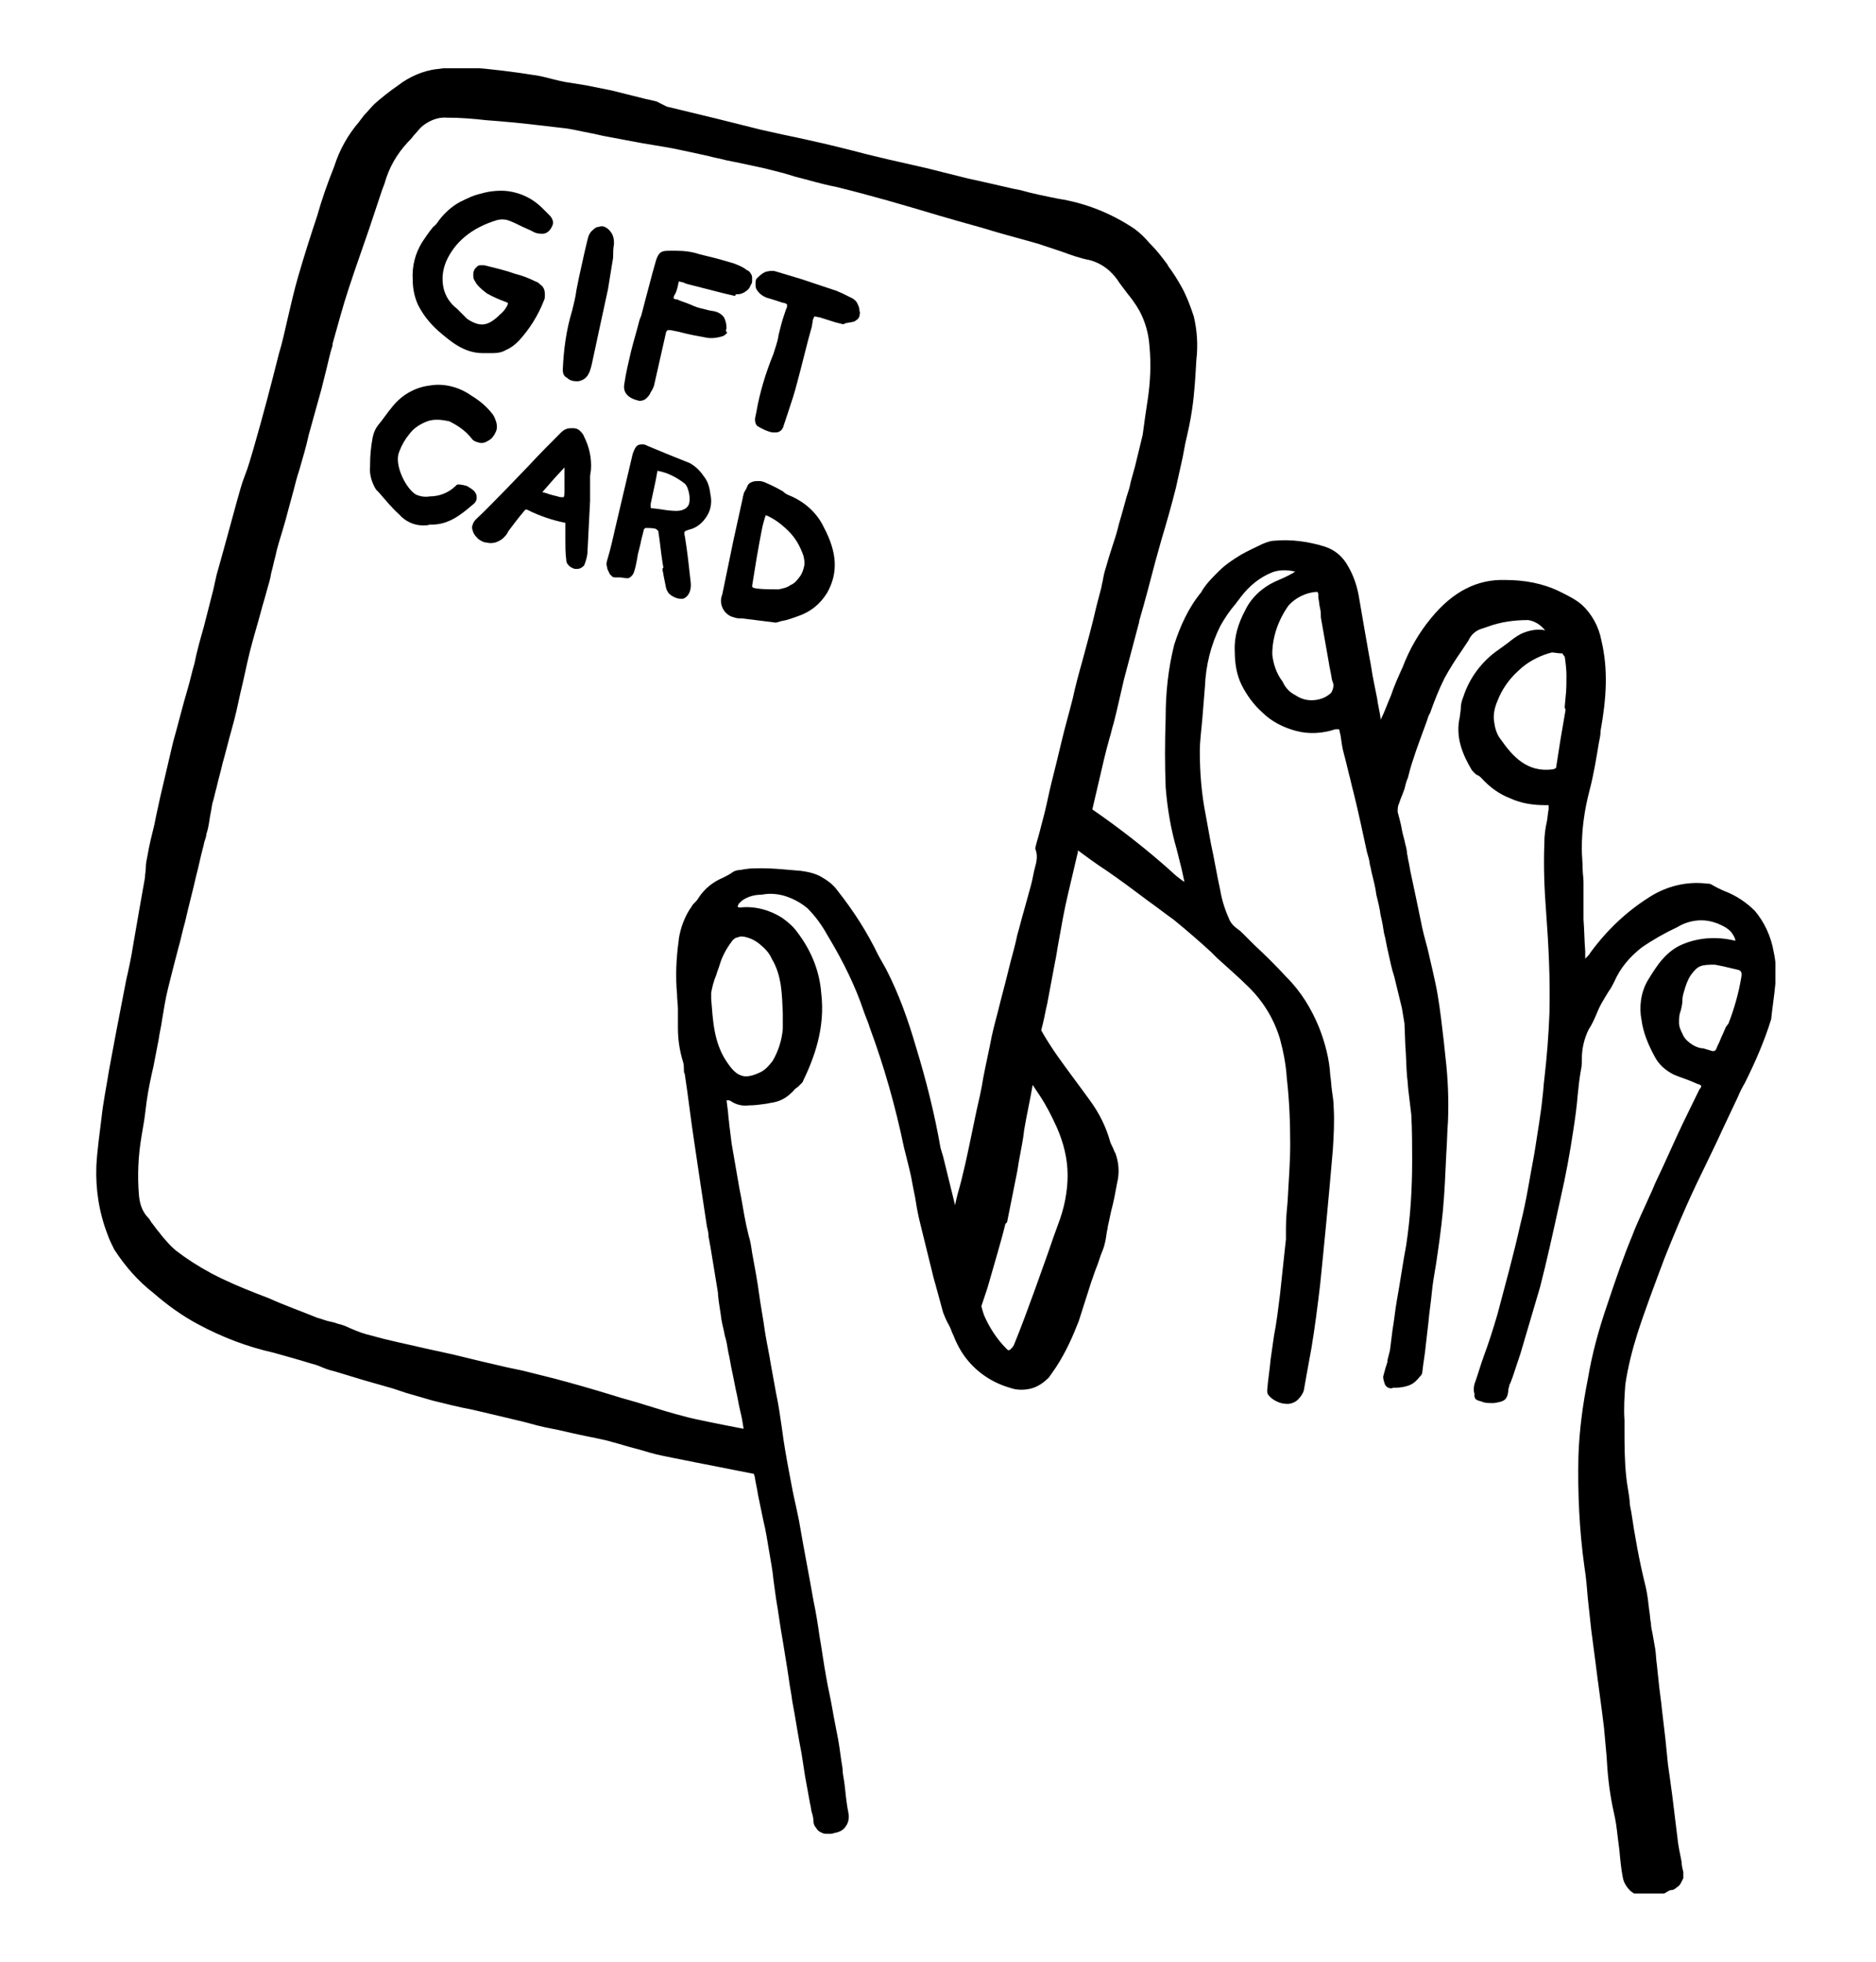 <?xml version="1.0" encoding="utf-8"?>
<!-- Generator: Adobe Illustrator 26.0.2, SVG Export Plug-In . SVG Version: 6.00 Build 0)  -->
<svg version="1.1" id="Warstwa_1" xmlns="http://www.w3.org/2000/svg" xmlns:xlink="http://www.w3.org/1999/xlink" x="0px" y="0px"
	 viewBox="0 0 220 230" style="enable-background:new 0 0 220 230;" xml:space="preserve">
<style type="text/css">
	.st0{clip-path:url(#SVGID_00000127002241275977728880000005535938082875125937_);}
</style>
<g>
	<defs>
		<rect id="SVGID_1_" x="11" y="8" width="197.2" height="214"/>
	</defs>
	<clipPath id="SVGID_00000067935665513048199690000009278075472874244531_">
		<use xlink:href="#SVGID_1_"  style="overflow:visible;"/>
	</clipPath>
	<g style="clip-path:url(#SVGID_00000067935665513048199690000009278075472874244531_);">
		<path d="M51.4,38.8c1.4,1.2,3,2.6,5.2,2.6c0.2,0,0.4,0,0.7,0h0.5c0.6,0,1.1-0.1,1.6-0.4c0.5-0.2,1-0.6,1.4-1c1.3-1.4,2.3-3,3-4.8
			c0.1-0.2,0.1-0.4,0.1-0.6c0-0.2,0-0.4-0.1-0.7c-0.1-0.2-0.2-0.4-0.4-0.5c-0.2-0.2-0.3-0.3-0.6-0.4c-0.8-0.4-1.6-0.7-2.4-0.9
			c-1.1-0.4-2.4-0.7-3.6-1c-0.2,0-0.3,0-0.5,0c-0.2,0-0.3,0.1-0.4,0.2c-0.1,0.1-0.3,0.3-0.3,0.4c-0.1,0.2-0.1,0.4-0.1,0.5
			c0,0.2,0,0.4,0.1,0.6c0.1,0.2,0.2,0.3,0.3,0.5c0.3,0.4,0.8,0.8,1.2,1.1c0.7,0.4,1.4,0.7,2.2,1c0.3,0.1,0.3,0.1,0.2,0.4
			c-0.2,0.4-0.5,0.8-0.9,1.1l-0.2,0.2c-1.3,1.2-2.2,1.2-3.6,0.3c-0.2-0.2-0.4-0.4-0.6-0.6c-0.2-0.2-0.4-0.4-0.6-0.6
			c-0.8-0.6-1.4-1.5-1.6-2.5c-0.2-1-0.1-2,0.3-3c1-2.3,3-4,6-4.9c0.4-0.1,0.8-0.1,1.2,0c0.6,0.2,1.2,0.5,1.8,0.8l0.9,0.4l0.2,0.1
			c0.3,0.2,0.7,0.3,1,0.3c0.8,0.1,1.2-0.5,1.4-1s-0.2-1-0.3-1.1c-0.2-0.2-0.4-0.4-0.6-0.6l-0.3-0.3c-1.1-1.1-2.5-1.8-4.1-2
			c-1-0.1-2.1,0-3.1,0.3c-0.9,0.2-1.7,0.6-2.5,1c-0.9,0.5-1.7,1.2-2.4,2.1c-0.2,0.3-0.4,0.6-0.7,0.8c-0.5,0.6-0.9,1.2-1.3,1.8
			c-0.8,1.3-1.2,2.8-1.1,4.4c0,1,0.2,2,0.6,2.9C49.6,36.9,50.4,37.9,51.4,38.8z"/>
		<path d="M92.6,58.1c-0.3-0.1-0.6-0.3-0.8-0.5c-0.7-0.4-1.3-0.7-2-1c-0.2-0.1-0.5-0.2-0.8-0.2c-0.3,0-0.5,0-0.8,0.1
			c-0.3,0.1-0.5,0.3-0.6,0.6s-0.3,0.5-0.4,0.8c0,0.2-0.1,0.3-0.1,0.5l-1.1,5l-1.3,6.3c-0.2,0.5-0.2,1,0,1.5c0.2,0.5,0.6,0.9,1.1,1.1
			c0.3,0.1,0.6,0.2,0.9,0.2h0.3l4,0.5h0H91l0.7-0.2c0.7-0.1,1.4-0.4,2-0.6c1.4-0.5,2.5-1.4,3.3-2.7c1.3-2.3,1.2-4.7-0.4-7.7
			C95.8,60.1,94.3,58.8,92.6,58.1z M88.3,68.9c0,0-0.1-0.1-0.1-0.2c0.3-1.9,0.7-4.4,1.2-6.9c0.1-0.4,0.2-0.8,0.3-1.1l0.1-0.3
			c1,0.4,1.9,1.1,2.7,1.9c0.8,0.8,1.3,1.7,1.7,2.8c0.1,0.4,0.2,0.8,0.1,1.3c-0.1,0.4-0.2,0.8-0.5,1.2c-0.3,0.4-0.6,0.8-1.1,1
			c-0.4,0.3-0.9,0.4-1.4,0.5c-0.9,0-1.7,0-2.6-0.1L88.3,68.9z"/>
		<path d="M85.2,38.5c0-0.5-0.1-0.9-0.3-1.3c-0.3-0.4-0.7-0.6-1.1-0.7l-0.6-0.1c-0.4-0.1-0.8-0.2-1.2-0.3c-0.4-0.1-0.8-0.3-1.3-0.5
			s-0.9-0.3-1.3-0.5C79.1,35.1,79,35,79,35c0-0.1,0-0.3,0.1-0.4c0.2-0.3,0.3-0.7,0.4-1.1c0-0.2,0.1-0.3,0.1-0.5
			c0.2,0,0.3,0.1,0.5,0.1l0.2,0.1c0.1,0,0.2,0.1,0.3,0.1l4.3,1.1l1.3,0.3l0.1-0.2h0.2c0.3,0,0.6-0.1,0.9-0.3
			c0.3-0.2,0.5-0.4,0.6-0.7c0.1-0.2,0.2-0.3,0.2-0.5c0-0.2,0-0.4,0-0.5c0-0.2-0.1-0.3-0.2-0.5c-0.1-0.1-0.2-0.3-0.4-0.3l-0.1-0.1
			c-0.4-0.3-0.9-0.5-1.4-0.7c-1-0.3-2-0.6-3.3-0.9l-0.8-0.2c-0.9-0.3-1.8-0.4-2.8-0.4h-0.5c-1.1,0-1.5,0-1.9,1.6
			c-0.2,0.7-0.4,1.4-0.6,2.2l-0.4,1.5c-0.2,0.8-0.4,1.5-0.6,2.3l-0.2,0.5c-0.3,1.2-0.7,2.5-1,3.7c-0.3,1.3-0.6,2.5-0.8,3.9
			c-0.1,0.6,0.1,1.4,1.4,1.8c0.1,0,0.3,0.1,0.4,0.1c0.3,0,0.6-0.1,0.8-0.3c0.2-0.2,0.4-0.4,0.5-0.7c0.2-0.3,0.3-0.5,0.4-0.8
			c0.4-1.8,0.9-4,1.4-6.2c0-0.1,0.1-0.2,0.2-0.3c0.1,0,0.2,0,0.3,0l1,0.2c1.1,0.3,2.2,0.5,3.3,0.7c0.6,0.1,1.3,0,1.9-0.2
			c0.2-0.1,0.3-0.2,0.5-0.4C85.1,38.9,85.1,38.7,85.2,38.5z"/>
		<path d="M55.7,57.7c-0.2-0.3-0.6-0.5-0.9-0.7c-0.3-0.1-0.7-0.2-1.1-0.2c-0.1,0-0.2,0.1-0.3,0.2c-0.4,0.4-0.9,0.7-1.4,0.9
			c-0.5,0.2-1.1,0.3-1.6,0.3c-0.6,0.1-1.1,0-1.6-0.2c-1.2-0.7-2.6-3.5-2-5c0.3-0.8,0.7-1.5,1.2-2.1c0.5-0.7,1.3-1.2,2.1-1.5
			c0.8-0.3,1.7-0.2,2.6,0c1,0.5,1.9,1.1,2.6,2c0.2,0.3,0.5,0.4,0.9,0.5c0.3,0.1,0.7,0,1-0.2c0.2-0.1,0.5-0.3,0.6-0.5
			c0.2-0.2,0.3-0.5,0.4-0.7c0.1-0.3,0.1-0.6,0-1c-0.1-0.3-0.2-0.6-0.4-0.9c-0.7-0.9-1.5-1.6-2.5-2.2c-1.4-1-3.2-1.5-4.9-1.2
			c-1.7,0.2-3.3,1.1-4.4,2.5c-0.6,0.7-1.1,1.5-1.7,2.2c-0.3,0.4-0.5,0.9-0.6,1.4c-0.2,1.1-0.3,2.1-0.3,3.2v0.2
			c-0.1,0.9,0.2,1.9,0.7,2.7l0.3,0.3c0.8,0.9,1.5,1.8,2.4,2.6c0.7,0.8,1.7,1.3,2.8,1.3c0.3,0,0.6,0,0.8-0.1c2.1,0.1,3.6-1.1,5-2.3
			c0.3-0.2,0.5-0.5,0.5-0.8S55.9,58,55.7,57.7z"/>
		<path d="M80.9,54.3c-2-0.8-3.5-1.4-4.9-2c-0.2-0.1-0.4-0.2-0.6-0.2c-0.2,0-0.4,0-0.6,0.1c-0.3,0.2-0.4,0.5-0.6,1l-2,8.5
			c-0.3,1.3-0.6,2.7-1,4c-0.1,0.3-0.1,0.6,0,0.8c0,0.3,0.2,0.5,0.3,0.8c0.1,0.1,0.2,0.2,0.3,0.3c0.1,0.1,0.3,0.1,0.4,0.1h0.5
			c0.3,0,0.6,0.1,0.9,0.1c0.1,0,0.3-0.1,0.4-0.2c0.1-0.1,0.2-0.2,0.3-0.4c0.2-0.5,0.3-1.1,0.4-1.6l0.1-0.6l0.3-1.2
			c0.1-0.6,0.3-1.2,0.4-1.7c0-0.1,0.1-0.1,0.2-0.2c0.4,0,0.8,0,1.2,0.1c0.1,0.1,0.3,0.2,0.3,0.3c0.2,1.2,0.3,2.5,0.5,3.7l0.1,0.6
			h-0.1v0.2c0,0.2,0.1,0.4,0.1,0.6c0.1,0.5,0.2,1,0.3,1.5c0.1,0.4,0.3,0.7,0.6,0.9s0.7,0.4,1.1,0.4c0.1,0,0.2,0,0.3,0
			c0.6-0.2,1-0.9,0.9-1.9c-0.2-1.8-0.4-3.7-0.7-5.5v0.1c-0.1-0.6-0.1-0.6,0.5-0.8c0.9-0.2,1.6-0.8,2.1-1.6c0.5-0.8,0.6-1.7,0.4-2.6
			c-0.1-0.8-0.3-1.5-0.8-2.1C82.1,55.2,81.6,54.7,80.9,54.3z M80.8,59.1c-0.2,0.5-0.7,0.8-1.5,0.8c-0.6,0-1.3-0.1-1.9-0.2l-0.8-0.1
			c-0.1,0-0.1,0-0.2,0c0,0-0.1-0.1-0.1-0.1c0-0.1,0-0.2,0-0.4c0.2-0.9,0.4-1.9,0.6-2.8l0.2-1.1c1.2,0.2,2.3,0.8,3.2,1.5
			c0.3,0.3,0.4,0.7,0.5,1.1C80.9,58.3,80.9,58.7,80.8,59.1z"/>
		<path d="M69.3,55.1c0.1-1.4-0.2-2.7-0.8-3.9c-0.1-0.3-0.3-0.5-0.5-0.7c-0.2-0.2-0.5-0.3-0.8-0.3c-0.3,0-0.6,0-0.8,0.1
			c-0.3,0.1-0.5,0.3-0.7,0.5c-1.2,1.2-2.4,2.4-3.6,3.7l-2.6,2.7c-1.2,1.2-2.4,2.5-3.7,3.7c-0.2,0.2-0.3,0.4-0.4,0.7
			c-0.1,0.3,0,0.5,0.1,0.8c0.1,0.3,0.4,0.6,0.6,0.8c0.3,0.2,0.6,0.4,0.9,0.4c0.4,0.1,0.7,0.1,1.1,0c0.3-0.1,0.7-0.3,0.9-0.5
			c0.2-0.2,0.4-0.4,0.5-0.6l0.1-0.2c0.6-0.8,1.2-1.6,1.8-2.3c0.2-0.3,0.3-0.3,0.5-0.2c1.4,0.7,2.9,1.2,4.4,1.5v0.6c0,0.5,0,1,0,1.5
			c0,0.7,0,1.4,0.1,2.2c0,0.3,0.1,0.5,0.3,0.7c0.2,0.2,0.4,0.3,0.7,0.4h0.2c0.2,0,0.3,0,0.5-0.1c0.2-0.1,0.3-0.2,0.4-0.3
			c0.2-0.5,0.4-1.1,0.4-1.7c0.1-2,0.2-4,0.3-5.9v-0.9c0-0.6,0-1.3,0-2L69.3,55.1z M66.2,54.8c0,0.4,0,0.7,0,1.1s0,0.9,0,1.4
			c0,0.1,0,0.1,0,0.2v0.1c0,0.2,0,0.5-0.1,0.7c-0.2,0-0.5,0-0.7-0.1c-0.4-0.1-0.9-0.2-1.4-0.4l-0.4-0.1l1.4-1.6L66.2,54.8z"/>
		<path d="M100,35l-0.6-0.3c-0.4-0.2-0.8-0.4-1.3-0.6c-0.6-0.2-1.2-0.4-1.8-0.6l-0.9-0.3l-1.5-0.5c-1-0.3-2-0.6-3-0.9
			c-0.4-0.1-0.9,0-1.2,0.1c-0.4,0.2-0.7,0.5-1,0.8c-0.1,0.2-0.1,0.4-0.1,0.6c0,0.2,0,0.4,0.1,0.6c0.3,0.5,0.7,0.8,1.2,1
			c0.7,0.2,1.3,0.4,1.9,0.6c0.2,0,0.4,0.1,0.5,0.2c0,0.2,0,0.4-0.1,0.5c-0.1,0.3-0.2,0.6-0.3,0.9c-0.1,0.3-0.2,0.6-0.3,1
			c-0.1,0.4-0.2,0.8-0.3,1.2c-0.1,0.8-0.4,1.5-0.6,2.2c-0.9,2.2-1.6,4.5-2,6.8l-0.1,0.5c-0.1,0.3-0.1,1,0.3,1.2
			c0.5,0.3,1.1,0.6,1.7,0.7H91c0.4,0,0.8-0.3,0.9-0.8l0.5-1.5c0.4-1.2,0.8-2.4,1.1-3.6c0.6-2.2,1.1-4.4,1.7-6.5l0.1-0.6
			c0-0.2,0.1-0.4,0.2-0.6c0.2,0,0.4,0.1,0.6,0.1c0.6,0.2,1.3,0.4,1.9,0.6l0.8,0.2h0.2l0.1-0.1c0.2,0,0.4-0.1,0.6-0.1
			c0.2,0,0.3-0.1,0.5-0.1c0.1-0.1,0.3-0.2,0.4-0.3c0.1-0.1,0.2-0.3,0.2-0.4c0-0.2,0.1-0.3,0-0.5c0-0.3-0.1-0.6-0.2-0.8
			C100.5,35.4,100.3,35.2,100,35z"/>
		<path d="M72,28.6c0-0.1,0-0.1,0-0.2c0-0.4-0.1-0.8-0.3-1.1c-0.2-0.3-0.5-0.6-0.8-0.7c-0.2-0.1-0.4-0.1-0.7,0
			c-0.2,0-0.4,0.1-0.6,0.3c-0.4,0.3-0.6,0.7-0.7,1.2c-0.3,1.2-0.6,2.6-1,4.4c-0.1,0.5-0.2,1-0.3,1.5c-0.1,0.8-0.3,1.6-0.5,2.4
			c-0.7,2.3-1,4.6-1.1,6.9c0,0.2,0,0.4,0.1,0.6c0.1,0.2,0.2,0.3,0.4,0.4c0.3,0.3,0.7,0.4,1.1,0.4h0.2c1.2-0.2,1.4-1.2,1.6-2
			c0.5-2.4,1.2-5.5,1.9-8.8c0.2-1.2,0.4-2.5,0.6-3.7C71.9,29.7,71.9,29.2,72,28.6z"/>
		<path d="M208,111.6c-0.3-1.8-1.1-3.5-2.2-4.8c-1-1-2.2-1.8-3.5-2.3c-0.5-0.2-1.1-0.5-1.6-0.8c-0.2-0.1-0.3-0.1-0.5-0.1
			c-2.4-0.3-4.8,0.3-6.8,1.6c-2.7,1.7-5,3.9-6.9,6.5c-0.1,0.2-0.3,0.4-0.5,0.6l-0.1,0.1v-0.9c-0.1-1.2-0.1-2.4-0.2-3.7
			c0-0.7,0-1.5,0-2.2s0-1.5,0-2.2c0-0.5-0.1-1-0.1-1.5c0-0.8-0.1-1.6-0.1-2.4c0-2.3,0.3-4.5,0.9-6.8c0.5-1.9,0.8-3.8,1.1-5.6
			c0.1-0.5,0.2-0.9,0.2-1.4c0.7-3.9,0.9-7.2,0.1-10.6c-0.3-1.6-1.1-3.1-2.3-4.2c-0.7-0.6-1.5-1-2.3-1.4l-0.2-0.1
			c-2-1-4.2-1.4-6.5-1.4c-3.2-0.1-6.1,1.3-8.7,4.5c-1.4,1.7-2.5,3.6-3.3,5.7c-0.5,1.1-1,2.2-1.4,3.4c-0.4,0.9-0.7,1.8-1.1,2.6
			l-0.1,0.2c0-0.1,0-0.1,0-0.2c-0.1-0.8-0.3-1.5-0.4-2.3l-0.4-2c-0.2-0.9-0.3-1.9-0.5-2.8c-0.4-2.2-0.8-4.6-1.2-6.9
			c-0.2-1.3-0.6-2.6-1.3-3.8c-0.6-1.1-1.5-1.9-2.7-2.3c-1.9-0.6-4-0.9-6-0.7c-0.3,0-0.6,0.1-0.9,0.2l-0.5,0.2
			c-0.8,0.4-1.7,0.8-2.4,1.2c-1,0.6-1.9,1.2-2.7,2c-0.7,0.7-1.4,1.4-1.9,2.2l-0.1,0.2c-1.5,1.8-2.5,4-3.2,6.2c-0.7,2.8-1,5.6-1,8.5
			c-0.1,3-0.1,5.6,0,8.2c0.2,2.5,0.6,4.9,1.3,7.3c0.2,0.8,0.4,1.6,0.6,2.4l0.3,1.4l-0.3-0.2c-0.4-0.3-0.8-0.6-1.2-1
			c-2.9-2.6-6.1-5.1-9.3-7.3l1.4-6c0.2-0.8,0.4-1.6,0.6-2.3c0.2-0.6,0.3-1.2,0.5-1.8c0.2-0.8,0.4-1.6,0.6-2.5s0.4-1.7,0.6-2.6
			c0.6-2.3,1.2-4.5,1.8-6.8v-0.1c0.7-2.4,1.3-4.7,1.9-7l0.7-2.5c0.6-2,1.2-4.1,1.7-6.1c0.2-0.9,0.4-1.8,0.6-2.7l0.2-0.9
			c0.1-0.5,0.2-1.1,0.3-1.6c0.3-1.3,0.6-2.6,0.8-4c0.3-2,0.4-4.1,0.5-5.8c0.2-1.7,0.1-3.4-0.3-5.1c-0.4-1.2-0.8-2.3-1.4-3.4
			c-0.5-0.9-1-1.7-1.6-2.5l-0.1-0.2c-0.6-0.8-1.2-1.6-1.9-2.3l-0.2-0.2c-0.5-0.6-1.1-1.2-1.8-1.7c-2.7-1.8-5.7-3-8.9-3.5
			c-1.5-0.3-3-0.6-4.4-1l-1-0.2c-1.7-0.4-3.5-0.8-5.3-1.2l-4.8-1.2l-4.4-1l-2.5-0.6c-2.3-0.6-4.7-1.2-7-1.7
			c-0.9-0.2-1.8-0.4-2.8-0.6c-0.9-0.2-1.8-0.4-2.7-0.6l-5.2-1.3l-5.8-1.4L77,11.9c-0.4-0.1-0.8-0.2-1.3-0.3l-1.6-0.4
			c-0.8-0.2-1.6-0.4-2.4-0.6c-1-0.2-2-0.4-3-0.6l-2.5-0.4c-0.5-0.1-0.9-0.2-1.3-0.3c-0.8-0.2-1.5-0.4-2.3-0.5
			c-2.5-0.4-5-0.7-7.5-0.9c-1.3-0.1-2.5,0-3.8,0.2h-0.1c-1.6,0.2-3.2,0.9-4.5,1.9c-1,0.7-1.9,1.4-2.8,2.2c-0.4,0.4-0.8,0.9-1.2,1.3
			c-0.2,0.3-0.4,0.5-0.6,0.8c-1.3,1.5-2.3,3.3-2.9,5.2c-0.8,2-1.5,4-2,5.8c-0.8,2.4-1.5,4.6-2.2,7c-0.5,1.7-0.9,3.5-1.3,5.2
			c-0.3,1.3-0.6,2.7-1,4c-0.9,3.6-1.9,7.4-3,11.2c-0.3,1-0.6,2.1-1,3.1c-0.4,1-0.6,1.9-0.9,2.9c-0.8,2.9-1.6,5.9-2.4,8.7L25,69.2
			l-1.1,4.3c-0.4,1.4-0.8,2.8-1.1,4.3c-0.3,1-0.5,2-0.8,3c-0.6,2-1.1,4.1-1.7,6.2c-0.5,2.1-1,4.3-1.5,6.4l-0.5,2.3l-0.2,1
			c-0.3,1.2-0.6,2.4-0.8,3.6c-0.1,0.5-0.2,0.9-0.2,1.4c0,0.4-0.1,0.8-0.1,1.2c-0.4,2.2-0.9,5.1-1.4,8c-0.2,1.3-0.5,2.7-0.8,4
			c-0.2,1-0.4,2.1-0.6,3.1c-0.4,2-0.9,4.7-1.4,7.4c-0.3,1.9-0.7,3.8-0.9,5.7c-0.2,1.7-0.5,3.7-0.6,5.6c-0.1,2.7,0.3,5.4,1.3,8
			c0.2,0.6,0.5,1.2,0.8,1.8c1.3,2,2.8,3.7,4.6,5.1c1.6,1.4,3.4,2.7,5.3,3.7c2.8,1.5,5.7,2.6,8.8,3.3c1.4,0.4,2.9,0.8,4.5,1.3
			c0.5,0.1,0.9,0.3,1.4,0.5c0.5,0.2,0.9,0.3,1.3,0.4l3.3,1l3.5,1l1.5,0.5c1,0.3,2.1,0.6,3.1,0.9c1.6,0.4,3.2,0.8,4.8,1.1l3.4,0.8
			c0.8,0.2,1.7,0.4,2.5,0.6c1.1,0.3,2.2,0.6,3.3,0.8c1.1,0.2,2.2,0.5,3.2,0.7c1.3,0.3,2.7,0.5,4,0.9c0.8,0.2,1.7,0.5,2.5,0.7
			s1.7,0.5,2.5,0.7c1.7,0.4,7,1.4,11.5,2.3l0.1,0.3c0.1,0.7,0.3,1.5,0.4,2.2c0.2,1,0.4,1.9,0.6,2.9c0.3,1.2,0.5,2.5,0.7,3.7
			s0.4,2.2,0.5,3.3c0.1,0.7,0.2,1.5,0.3,2.2c0.3,1.7,0.5,3.4,0.8,5l0.5,3.1l0.2,1.3c0.1,0.9,0.3,1.7,0.4,2.6
			c0.4,2.1,0.7,4.2,1.1,6.2l0.4,2.6c0.2,1.1,0.4,2.2,0.6,3.3c0.1,0.3,0.1,0.7,0.2,1c0.1,0.3,0.2,0.7,0.2,1.1c0,0.2,0.1,0.5,0.3,0.7
			c0.1,0.2,0.3,0.4,0.5,0.5c0.2,0.1,0.4,0.2,0.6,0.2s0.5,0,0.7,0c0.1,0,0.3-0.1,0.4-0.1c0.5-0.1,1-0.3,1.3-0.8
			c0.3-0.4,0.4-1,0.3-1.5c-0.2-1-0.3-1.9-0.4-2.9l-0.1-0.8c-0.1-0.6-0.2-1.1-0.2-1.6c-0.2-1.1-0.3-2.2-0.5-3.3
			c-0.2-1.1-0.5-2.5-0.7-3.7c-0.2-1.2-0.5-2.4-0.7-3.6c-0.3-1.6-0.5-3.2-0.8-4.9c-0.2-1.4-0.4-2.7-0.7-4.1c-0.5-2.9-1.1-5.9-1.7-9.4
			c-0.2-1-0.4-1.9-0.6-2.8c-0.2-0.9-0.4-2.1-0.6-3.1c-0.3-1.6-0.6-3.3-0.8-4.9c-0.2-1.4-0.4-2.8-0.7-4.2c-0.2-1.1-0.4-2.2-0.6-3.3
			c-0.2-1.3-0.5-2.6-0.7-3.9c-0.2-1.5-0.5-3-0.7-4.5c-0.2-1.5-0.5-3.1-0.8-4.7c-0.1-0.7-0.2-1.4-0.4-2c-0.1-0.4-0.2-0.9-0.3-1.3
			c-0.3-1.4-0.5-2.9-0.8-4.3c-0.3-1.7-0.6-3.5-0.9-5.2c-0.1-0.8-0.2-1.6-0.3-2.4v-0.1c-0.1-0.6-0.1-1.2-0.2-1.8l-0.1-0.8h0.1
			c0.1,0,0.3,0,0.4,0.1c0.6,0.4,1.3,0.6,2.1,0.5c0.7,0,1.4-0.1,2.1-0.2l0.5-0.1c0.8-0.1,1.5-0.4,2.1-0.9c0.2-0.2,0.5-0.4,0.7-0.7
			l0.4-0.3l0.1-0.1c0.1-0.1,0.3-0.3,0.4-0.4c1.4-2.9,2.7-6.4,2.2-10.5c-0.2-2.6-1.2-5-2.8-7.1c-0.5-0.7-1.1-1.2-1.8-1.7
			c-1.4-0.9-3.2-1.4-4.9-1.2c-0.1,0-0.2,0-0.3-0.1c0-0.1,0.1-0.2,0.1-0.3c0.1-0.1,0.2-0.2,0.3-0.3l0.1-0.1c0.7-0.5,1.5-0.7,2.3-0.7
			c1-0.2,2-0.1,2.9,0.2c0.9,0.3,1.8,0.8,2.5,1.4c0.9,0.9,1.7,2,2.3,3.1l0.3,0.5c1.6,2.7,3,5.5,4,8.5c0.2,0.6,0.5,1.2,0.7,1.9
			c1.7,4.6,3,9.2,4,14c0.2,0.8,0.4,1.6,0.6,2.4c0.2,0.8,0.3,1.3,0.4,1.9s0.3,1.4,0.4,2.1c0.1,0.7,0.3,1.7,0.5,2.5
			c0.5,2,1,4.1,1.6,6.5l0.2,0.7c0.3,1.1,0.6,2.2,0.9,3.3c0.2,0.5,0.4,1,0.7,1.5c0.1,0.2,0.2,0.4,0.3,0.7s0.2,0.4,0.3,0.7
			c0.2,0.5,0.5,1.1,0.8,1.6c1.3,2.1,3.3,3.6,5.7,4.3c0.8,0.3,1.7,0.3,2.5,0.1c0.8-0.2,1.5-0.7,2.1-1.3c0.2-0.3,0.5-0.7,0.7-1
			l0.2-0.3c1.1-1.7,1.9-3.5,2.6-5.3c0.5-1.6,1-3.1,1.5-4.7c0.2-0.5,0.3-0.9,0.5-1.4c0.3-0.7,0.5-1.5,0.8-2.2s0.4-1.5,0.5-2.2
			c0.1-0.3,0.1-0.7,0.2-1l0.3-1.4c0.3-1.1,0.5-2.2,0.7-3.3c0.3-1.2,0.2-2.4-0.2-3.5c-0.1-0.1-0.1-0.2-0.2-0.4
			c-0.1-0.3-0.3-0.6-0.4-0.9c-0.5-1.8-1.3-3.4-2.4-4.9c-1.3-1.8-2.6-3.5-3.8-5.2c-0.7-1-1.4-2.1-1.9-3l0.2-0.8
			c0.2-0.8,0.3-1.5,0.5-2.3l0.9-4.8c0.2-0.9,0.3-1.8,0.5-2.8c0.3-1.7,0.6-3.4,1-5.1c0.4-1.7,0.8-3.4,1.2-5.1v-0.2
			c0.7,0.5,2,1.5,3.4,2.4c1.6,1.1,3.2,2.3,4,2.9l0.8,0.6c1,0.7,2,1.5,3,2.2c1.6,1.3,3.2,2.7,4.4,3.8l0.7,0.7
			c1.2,1.1,2.6,2.3,3.8,3.5c1.7,1.7,2.9,3.7,3.6,6c0.4,1.5,0.7,3,0.8,4.6c0.3,2.6,0.4,5.2,0.4,7.8c0,2.2-0.2,4.5-0.3,6.6
			c-0.1,1.1-0.2,2.1-0.2,3.2v0.6c0,0.2,0,0.5,0,0.7l-0.1,0.9c-0.2,1.8-0.4,3.8-0.6,5.6c-0.2,1.6-0.4,3.3-0.7,4.8l-0.4,2.8
			c-0.1,1.2-0.3,2.3-0.4,3.6c0,0.2,0,0.3,0.1,0.5c0.3,0.4,0.6,0.6,1,0.8c0.4,0.2,0.8,0.3,1.3,0.3c0.4,0,0.9-0.2,1.2-0.5
			c0.3-0.3,0.6-0.7,0.7-1.1l0.3-1.7c0.2-1.1,0.4-2.2,0.6-3.3c0.4-2.4,0.7-4.8,1-7.3c0.5-4.9,1-10,1.5-15.9c0.1-1.6,0.2-3.3,0.1-4.9
			c0-0.7-0.1-1.3-0.2-2s-0.1-1.2-0.2-1.8c-0.1-1.9-0.6-3.8-1.3-5.6c-0.9-2.2-2.1-4.2-3.8-5.9c-1.2-1.3-2.5-2.6-3.8-3.8l-1.3-1.3
			c-0.2-0.2-0.4-0.4-0.7-0.6c-0.4-0.3-0.7-0.6-0.9-1c-0.5-1.1-0.9-2.3-1.1-3.5c-0.4-1.8-0.7-3.7-1.1-5.5c-0.2-1.1-0.4-2.2-0.6-3.3
			c-0.5-2.5-0.7-5-0.7-7.5c0-1.3,0.2-2.6,0.3-3.9c0.1-1.3,0.2-2.4,0.3-3.7c0.1-2.5,0.7-4.9,1.8-7.1c0.5-0.9,1.1-1.8,1.8-2.6
			c0.2-0.3,0.4-0.5,0.6-0.8c1-1.3,2.2-2.3,3.7-2.9c0.8-0.3,1.7-0.3,2.6-0.1h0.1l-0.3,0.2c-0.7,0.4-1.4,0.7-2.1,1
			c-1.5,0.7-2.8,1.9-3.5,3.4c-0.8,1.5-1.3,3.1-1.2,4.8c0,1.3,0.2,2.7,0.8,3.9c0.6,1.2,1.4,2.3,2.4,3.2c1.1,1.1,2.5,1.8,4,2.2
			c1.5,0.4,3.1,0.3,4.6-0.2c0.1,0,0.2,0,0.4,0c0.1,0.1,0.1,0.2,0.1,0.3l0.1,0.4c0.1,0.7,0.2,1.5,0.4,2.2c0.2,0.7,0.4,1.6,0.6,2.4
			c0.2,0.7,0.3,1.3,0.5,2c0.6,2.4,1.1,4.8,1.6,7.1l0.2,0.7c0.1,0.3,0.1,0.7,0.2,1c0.1,0.3,0.1,0.6,0.2,0.9c0.2,0.8,0.4,1.6,0.5,2.4
			c0.2,0.8,0.4,1.6,0.5,2.4c0.2,0.8,0.3,1.4,0.4,2.1c0.2,0.7,0.3,1.5,0.5,2.3c0.2,0.9,0.4,1.9,0.7,2.8c0.3,1.2,0.6,2.5,0.9,3.7
			c0.1,0.6,0.2,1.2,0.3,1.8l0.1,2.6c0.1,1.2,0.1,2.4,0.2,3.6c0.1,0.7,0.1,1.3,0.2,2c0.1,0.8,0.2,1.7,0.3,2.5
			c0.1,1.9,0.1,3.7,0.1,5.4c0,3.3-0.2,6.6-0.7,9.9c-0.4,2.1-0.7,4.3-1.1,6.5c-0.2,1.1-0.3,2.3-0.5,3.4c-0.1,0.8-0.2,1.6-0.3,2.4
			c-0.1,0.4-0.2,0.8-0.3,1.2v0.2c-0.1,0.2-0.1,0.4-0.2,0.6c-0.1,0.4-0.2,0.7-0.3,1.1c0,0.3,0.1,0.6,0.2,0.9c0.1,0.2,0.2,0.3,0.4,0.4
			c0.2,0.1,0.4,0.1,0.6,0c0.1,0,0.2,0,0.3,0c0.5,0,1.1-0.1,1.6-0.3c0.5-0.2,0.9-0.6,1.2-1l0.1-0.1c0.1-0.1,0.2-0.3,0.2-0.5
			c0.1-1,0.3-2,0.4-3.1l0.3-2.6c0.1-1.2,0.3-2.4,0.4-3.5s0.3-2.2,0.5-3.4c0.3-2,0.6-4.1,0.8-6.2c0.2-2.1,0.3-4.5,0.4-6.7
			c0.1-1.3,0.1-2.6,0.2-3.8c0.1-2.6,0-5.1-0.3-7.6l-0.2-1.9c-0.2-1.7-0.4-3.5-0.7-5.3s-0.8-3.7-1.2-5.5c-0.3-1.1-0.6-2.2-0.8-3.3
			c-0.4-1.9-0.8-3.9-1.2-5.7l-0.2-1.1c-0.1-0.3-0.1-0.7-0.2-1c0-0.3-0.1-0.8-0.2-1.1c-0.1-0.6-0.3-1.1-0.4-1.7
			c-0.1-0.6-0.3-1.4-0.5-2.1c0-0.4,0-0.7,0.2-1.1c0.1-0.3,0.2-0.6,0.3-0.8c0.1-0.3,0.2-0.5,0.3-0.8c0.1-0.4,0.2-0.9,0.4-1.3
			c0.1-0.4,0.3-1.2,0.5-1.8c0.6-1.9,1.2-3.4,1.7-4.8c0.1-0.3,0.2-0.7,0.4-1c0.5-1.4,1-2.7,1.7-4.1c0.6-1.1,1.3-2.2,2-3.2l0.8-1.2
			c0.3-0.7,0.9-1.2,1.6-1.4l0.6-0.2c1.6-0.6,3.2-0.8,4.8-0.8c0.7,0.1,1.4,0.5,1.9,1.1l0.1,0.1c-0.9-0.2-1.9,0-2.8,0.4
			c-0.6,0.3-1.1,0.7-1.6,1.1l-1.1,0.8c-1.9,1.3-3.4,3.3-4.1,5.5c-0.2,0.5-0.3,0.9-0.3,1.4c0,0.3-0.1,0.6-0.1,0.9
			c-0.6,2.5,0.4,4.6,1.4,6.3c0.2,0.2,0.4,0.5,0.7,0.6c0.2,0.1,0.3,0.2,0.4,0.3c1,1.1,2.1,1.9,3.4,2.4c1.3,0.6,2.7,0.8,4.1,0.8h0.4
			c0,0.2,0,0.3,0,0.5c-0.1,0.5-0.1,0.9-0.2,1.4c-0.2,0.9-0.3,1.7-0.3,2.6c-0.1,2.7,0,5.3,0.2,7.9c0.3,4,0.5,8,0.4,12
			c-0.1,2.6-0.3,5.1-0.6,7.7c-0.1,0.7-0.1,1.3-0.2,2c-0.2,2.1-0.6,4.3-0.9,6.3l-0.1,0.6c-0.5,2.6-0.9,5.4-1.6,8.1
			c-0.8,3.6-1.8,7.2-2.7,10.6c-0.5,1.7-1,3.3-1.6,4.9c-0.4,1.1-0.7,2.2-1.1,3.3c-0.1,0.4-0.1,0.8,0,1.1c0,0.1,0,0.2,0,0.3
			c0,0.1,0.1,0.2,0.1,0.3c0.1,0.1,0.2,0.1,0.3,0.2c0.1,0,0.3,0.1,0.4,0.1c0.4,0.2,0.8,0.2,1.2,0.2h0.3c1.2-0.2,1.6-0.3,1.7-1.7
			c0-0.1,0.1-0.2,0.1-0.4c0-0.1,0.1-0.2,0.1-0.2l0.3-0.8c0.3-0.9,0.6-1.8,0.9-2.7l0.5-1.7c0.6-2,1.2-4.1,1.8-6.1
			c0.8-3.1,1.5-6.3,2.4-10.4c0.6-2.6,1.1-5.3,1.5-8c0.2-1.3,0.4-2.7,0.5-4c0.1-1,0.2-2,0.4-3.1c0.1-0.4,0.1-0.9,0.1-1.3
			c0-1.2,0.3-2.4,0.8-3.4c0.4-0.6,0.7-1.3,1-2c0.2-0.5,0.4-0.9,0.7-1.4c0.2-0.3,0.4-0.7,0.6-1c0.3-0.4,0.5-0.8,0.7-1.2
			c0.7-1.6,1.8-2.9,3.2-4c1.3-0.9,2.7-1.7,4.2-2.4c0.8-0.5,1.8-0.8,2.8-0.8c1,0,1.9,0.3,2.8,0.8c0.3,0.2,0.6,0.4,0.8,0.7
			c0.2,0.3,0.4,0.6,0.4,0.9c-2-0.5-4.1-0.4-5.9,0.3c-2.2,0.8-3.3,2.6-4.4,4.4c-0.8,1.4-1,3.1-0.7,4.6c0.2,1.5,0.8,2.9,1.5,4.2
			c0.5,1,1.3,1.7,2.3,2.2c0.7,0.3,1.4,0.5,2.1,0.8l0.7,0.3c0.1,0,0.3,0.1,0.4,0.2c0,0.2-0.1,0.3-0.2,0.4c-0.8,1.6-1.4,2.9-2,4.1
			c-1,2.1-1.9,4.2-3,6.5c-0.3,0.6-0.5,1.2-0.8,1.8c-0.7,1.6-1.5,3.2-2.1,4.8c-1,2.4-1.9,5-2.9,8c-1,2.9-1.8,5.8-2.3,8.8
			c-0.6,3-1,6-1.1,9c-0.1,4.3,0.1,8.7,0.7,13c0.2,1.2,0.3,2.5,0.4,3.7l0.4,3.7l0.5,3.8c0.3,2.5,0.7,5.1,1,7.7
			c0.1,1.1,0.2,2.2,0.3,3.3c0.1,2,0.3,3.9,0.7,5.9c0.2,0.9,0.4,1.8,0.5,2.7c0.1,0.9,0.2,1.6,0.3,2.4c0.1,1.1,0.2,2.2,0.4,3.2
			c0.1,0.6,0.4,1.1,0.9,1.6c0.6,0.5,1.4,0.8,2.2,0.7c0.7,0,1.5-0.2,2.1-0.6c0.2-0.1,0.3-0.2,0.5-0.2c0.2,0,0.4-0.1,0.6-0.3
			c0.2-0.1,0.4-0.3,0.5-0.5c0.1-0.2,0.2-0.4,0.3-0.6c0-0.2,0-0.5,0-0.7c-0.1-0.4-0.2-0.8-0.2-1.2c-0.2-1-0.4-1.9-0.5-2.9
			c-0.2-1.6-0.4-3.3-0.6-4.9c-0.1-0.7-0.2-1.5-0.3-2.2l-0.2-1.4c-0.1-1-0.2-2-0.3-3l-0.4-3.4c-0.1-1.1-0.3-2.3-0.4-3.4l-0.2-1.9
			c-0.1-0.6-0.1-1.3-0.2-1.9s-0.2-1.1-0.3-1.7c-0.1-0.5-0.2-0.9-0.2-1.3c-0.1-0.4-0.1-1-0.2-1.5c-0.1-0.9-0.2-1.8-0.4-2.7
			c-0.8-3.2-1.3-6.1-1.7-8.8c-0.1-0.5-0.2-0.9-0.2-1.4c-0.1-0.9-0.3-1.8-0.4-2.8c-0.2-1.9-0.2-3.8-0.2-5.6c0-0.3,0-0.7,0-1
			c-0.1-1.4,0-2.8,0.1-4.2c0.3-2,0.8-4,1.4-5.9c0.9-2.8,2-5.7,3.2-8.9c1-2.5,2.1-5.2,3.7-8.6c1.1-2.3,2.2-4.5,3.2-6.7l1.7-3.6
			c0.2-0.5,0.5-1.1,0.8-1.6c1.2-2.4,2.3-4.9,3.1-7.5C208,116.6,208.6,114.2,208,111.6z M202.4,120.4c-0.2,0.5-0.5,1.1-0.7,1.6
			c-0.1,0.3-0.3,0.6-0.4,0.9s-0.3,0.4-0.6,0.3c-0.3-0.1-0.7-0.2-1-0.3l-0.2,0c-0.5-0.1-0.9-0.3-1.3-0.6c-0.4-0.3-0.7-0.6-0.9-1.1
			c-0.2-0.4-0.4-0.8-0.4-1.3c0-0.5,0-0.9,0.2-1.4c0.1-0.4,0.2-0.8,0.2-1.3c0-0.3,0.1-0.7,0.2-1c0.2-0.7,0.4-1.3,0.8-1.9
			c0.8-1.1,1.2-1.2,2.8-1.2l1,0.2l1.7,0.4c0.4,0.1,0.5,0.3,0.4,0.9c-0.3,1.8-0.8,3.6-1.5,5.4L202.4,120.4z M183.6,83.2l-0.6,3.5
			l-0.5,3.2c0,0.2-0.1,0.2-0.4,0.3c-3,0.4-4.7-1.5-6.1-3.5c-0.5-0.6-0.7-1.4-0.8-2.2c-0.1-0.8,0.1-1.6,0.4-2.3
			c0.5-1.3,1.3-2.5,2.4-3.5c1-1,2.3-1.7,3.6-2.1c0.1,0,0.3-0.1,0.4-0.1c0.3,0,0.7,0.1,1,0.1h0.2c0.1,0.1,0.2,0.3,0.3,0.4
			c0.1,0.7,0.2,1.5,0.2,2.2c0,0.8,0,1.7-0.1,2.5l-0.1,1.1v0.2L183.6,83.2z M154.3,69.4h0.2c0.1,0.1,0.1,0.3,0.1,0.4
			c0,0.1,0,0.2,0,0.3c0.1,0.4,0.1,0.8,0.2,1.2s0.1,0.7,0.1,1.1c0.3,1.7,0.6,3.4,0.9,5.1c0.1,0.7,0.3,1.5,0.4,2.2l0.1,0.3
			c0.1,0.2,0.1,0.5,0,0.8c-0.1,0.3-0.2,0.5-0.4,0.6c-0.6,0.5-1.4,0.7-2.1,0.7c-0.7,0-1.3-0.2-1.9-0.6c-0.6-0.3-1.1-0.8-1.4-1.4
			l-0.1-0.2c-0.7-0.9-1.1-2.1-1.2-3.2c0-2,0.7-4,1.9-5.7C151.9,70.1,153.1,69.5,154.3,69.4z M115.8,151c0.8-2.8,1.7-5.8,2.1-7.5
			l0.1-0.1l0.1-0.1l1.2-6c0.2-1.4,0.5-2.7,0.7-4l0.1-0.8c0.3-1.8,0.7-3.5,1-5.3l0.8,1.2c0.8,1.2,1.4,2.4,2,3.7
			c0.8,1.8,1.3,3.7,1.3,5.7c0,1.9-0.4,3.9-1.1,5.7c-0.4,1.1-0.8,2.2-1.2,3.4c-0.5,1.4-1,2.8-1.5,4.2c-0.8,2.2-1.6,4.4-2.5,6.6
			c-0.1,0.2-0.2,0.3-0.3,0.4l-0.1,0.1c-0.1,0.1-0.2,0.1-0.2,0.1c-0.1,0-0.1,0-0.2-0.1c0,0-0.1-0.1-0.1-0.1c-1.1-1.1-2-2.5-2.6-3.9
			c-0.1-0.3-0.2-0.6-0.3-1v-0.1L115.8,151z M121.4,101.6c-0.2,0.7-0.3,1.5-0.5,2.2l-0.8,2.9c-0.3,1-0.5,1.9-0.8,2.9
			c-0.2,1-0.5,2.1-0.8,3.2c-0.2,0.8-0.4,1.6-0.6,2.4c-0.2,0.8-0.4,1.5-0.6,2.3c-0.3,1.3-0.7,2.6-1,4c-0.3,1.6-0.7,3.3-1,4.9
			c-0.2,1.3-0.5,2.6-0.8,3.9l-0.5,2.4c-0.5,2.4-1,4.9-1.7,7.3c-0.1,0.4-0.2,0.8-0.3,1.3l-1.3-5.3l-0.1-0.4c-0.1-0.3-0.2-0.7-0.3-1
			c-0.7-4-1.7-8-2.9-11.9c-0.9-3.1-2-6.2-3.5-9.1c-0.3-0.5-0.6-1.1-0.9-1.6c-1.3-2.7-2.9-5.2-4.8-7.6c-0.5-0.7-1.2-1.2-1.9-1.6
			c-0.7-0.4-1.6-0.6-2.4-0.7l-1.2-0.1c-1.1-0.1-2.3-0.2-3.4-0.2c-0.6,0-1.3,0-1.9,0.1l-0.6,0.1c-0.3,0-0.6,0.1-0.8,0.2
			c-0.4,0.3-0.8,0.5-1.2,0.7c-1.2,0.5-2.2,1.3-2.9,2.4c-0.1,0.2-0.3,0.4-0.5,0.6c-0.1,0.1-0.2,0.2-0.3,0.4c-0.8,1.1-1.3,2.5-1.5,3.8
			v0.1c-0.3,2.1-0.4,4.3-0.2,6.4c0,0.6,0.1,1.2,0.1,1.7c0,0.4,0,0.7,0,1.1c0,0.4,0,0.8,0,1.1c0,1.4,0.2,2.7,0.6,4
			c0.1,0.3,0.1,0.6,0.1,0.9c0,0.2,0,0.4,0.1,0.5c0.4,2.6,0.7,5.3,1.1,7.9c0.5,3.4,1,6.7,1.5,10c0.1,0.4,0.2,0.8,0.2,1.3
			c0.1,0.3,0.1,0.6,0.2,1l0.9,5.5v0.2c0.1,1.1,0.3,2,0.4,2.9c0.1,0.6,0.3,1.3,0.4,1.9c0.2,0.6,0.3,1.3,0.4,1.9
			c0.2,0.8,0.3,1.7,0.5,2.5l0.4,2c0.2,0.8,0.3,1.6,0.5,2.4c0.2,0.8,0.3,1.4,0.4,2.1h-0.1c-2.6-0.5-6.1-1.2-6.7-1.4
			c-1.6-0.4-3.2-0.9-4.8-1.4c-1.2-0.4-2.5-0.7-3.7-1.1c-2.3-0.7-4.7-1.4-7-2c-1.2-0.3-2.4-0.6-3.6-0.9l-1.9-0.4l-3-0.7l-3.3-0.8
			l-3.2-0.7c-2.1-0.5-4.2-0.9-6.3-1.5c-0.9-0.2-1.7-0.5-2.6-0.9c-0.4-0.2-0.9-0.4-1.4-0.5c-0.5-0.2-0.7-0.2-1.1-0.3
			c-0.4-0.1-0.9-0.3-1.3-0.4c-1.7-0.7-3.7-1.4-5.7-2.3l-1.3-0.5c-1.8-0.7-3.7-1.5-5.4-2.4c-1.5-0.8-2.9-1.7-4.2-2.7
			c-0.6-0.5-1.2-1.2-1.7-1.8c-0.2-0.3-0.5-0.6-0.7-0.9l-0.3-0.4c-0.2-0.2-0.3-0.5-0.5-0.7c-0.7-0.7-1-1.6-1.1-2.6
			c-0.2-2.3-0.1-4.7,0.3-7c0.1-0.6,0.2-1.2,0.3-1.8c0.1-0.6,0.2-1.6,0.3-2.3c0.2-1.4,0.5-2.8,0.8-4.1c0.2-1,0.4-2.1,0.6-3.1
			c0.1-0.8,0.3-1.5,0.4-2.3c0.2-1.2,0.4-2.5,0.7-3.7c0.4-1.6,0.8-3.2,1.2-4.7c0.3-1,0.5-2.1,0.8-3.1c0.4-1.8,0.9-3.6,1.3-5.4
			c0.3-1.1,0.5-2.2,0.8-3.3c0.1-0.3,0.1-0.5,0.2-0.8c0.1-0.3,0.2-0.6,0.2-0.8c0.2-0.6,0.3-1.2,0.4-1.9l0.2-1.1l0.1-0.6
			c0.2-0.6,0.3-1.2,0.5-1.9c0.2-0.9,0.5-1.9,0.7-2.8c0.4-1.4,0.7-2.7,1.1-4.1s0.7-2.8,1-4.2c0.4-1.6,0.7-3.2,1.1-4.8
			c0.4-1.6,0.9-3.2,1.3-4.7c0.2-0.8,0.5-1.7,0.7-2.5c0.2-0.7,0.4-1.3,0.5-2c0.2-0.7,0.3-1.3,0.5-2c0.2-1,0.5-1.9,0.8-2.9
			c0.3-1,0.5-1.7,0.7-2.5l0.6-2.2c0.2-0.8,0.4-1.6,0.7-2.5c0.4-1.4,0.8-2.7,1.1-4.1c0.5-1.8,1-3.6,1.5-5.4c0.2-0.8,0.4-1.6,0.6-2.4
			c0.2-0.8,0.4-1.8,0.7-2.7v-0.2c0.6-2.1,1.2-4.4,1.9-6.5c0.5-1.5,1-3,1.5-4.4c0.3-0.9,0.6-1.7,0.9-2.6c0.2-0.6,0.4-1.2,0.6-1.8
			c0.3-0.9,0.6-1.8,0.9-2.7l0.3-0.8c0.5-1.8,1.4-3.4,2.7-4.8c0.2-0.2,0.5-0.5,0.7-0.8c0.3-0.3,0.6-0.7,0.9-1c0.8-0.7,1.9-1.2,3-1.1
			h0.2c1.3,0,2.7,0.1,4.5,0.3l1.3,0.1c2.5,0.2,5,0.5,7.5,0.8c1.1,0.1,2.2,0.4,3.3,0.6c0.6,0.1,1.3,0.3,1.9,0.4l3.2,0.6
			c1.5,0.3,3,0.5,4.6,0.8c1.5,0.3,2.8,0.6,4.2,0.9c0.7,0.2,1.4,0.3,2.1,0.5l1.5,0.3c0.9,0.2,1.9,0.4,2.8,0.6c1.2,0.3,2.5,0.6,3.7,1
			c1.6,0.4,3.2,0.9,4.8,1.2c4.1,1,8.2,2.2,12.2,3.4l0.7,0.2c2,0.6,4,1.1,5.9,1.7c1.7,0.5,3.3,0.9,5,1.4c0.9,0.3,1.8,0.6,2.7,0.9
			c1.1,0.4,2.2,0.8,3.3,1c1.5,0.4,2.7,1.4,3.5,2.7c0.3,0.4,0.6,0.8,0.9,1.2c0.5,0.6,1,1.3,1.4,2c0.7,1.3,1.1,2.7,1.2,4.2
			c0.2,2.1,0.1,4.2-0.2,6.2c-0.1,0.7-0.2,1.3-0.3,2c-0.1,0.7-0.2,1.5-0.3,2.2c-0.3,1.2-0.6,2.5-0.9,3.7l-0.5,1.8
			c-0.1,0.6-0.3,1.2-0.5,1.8c-0.3,1.1-0.6,2.2-0.9,3.2c-0.2,0.9-0.5,1.8-0.8,2.7s-0.5,1.6-0.7,2.3c-0.2,0.6-0.3,1.1-0.4,1.7
			c-0.1,0.3-0.1,0.6-0.2,0.9l-0.5,1.9c-0.5,2.2-1.1,4.4-1.7,6.6c-0.4,1.4-0.8,2.9-1.1,4.3c-0.4,1.6-0.9,3.3-1.3,5s-0.8,3.3-1.2,4.9
			c-0.3,1.2-0.5,2.3-0.8,3.5c-0.2,0.8-0.4,1.5-0.6,2.3c-0.2,0.8-0.4,1.3-0.5,1.9C121.7,100.2,121.6,100.9,121.4,101.6z M84,114.3
			c0.1-0.4,0.3-0.8,0.4-1.2c0.3-1,0.8-1.9,1.4-2.7c0.1-0.2,0.3-0.3,0.4-0.4c0.2-0.1,0.4-0.1,0.6-0.2h0.3c0.7,0.1,1.4,0.4,2,0.9
			c0.6,0.5,1.1,1,1.4,1.7c1.2,2,1.2,4.2,1.3,6.4c0,0.4,0,0.8,0,1.2v0.6c-0.1,1.3-0.5,2.6-1.2,3.8c-0.4,0.5-0.8,1-1.4,1.3
			c-0.6,0.3-1.2,0.5-1.8,0.5c-1.1-0.1-1.7-1-2.3-1.9c-1.4-2.2-1.5-4.7-1.7-7.2v-0.7C83.5,115.8,83.7,115,84,114.3z"/>
	</g>
</g>
</svg>
